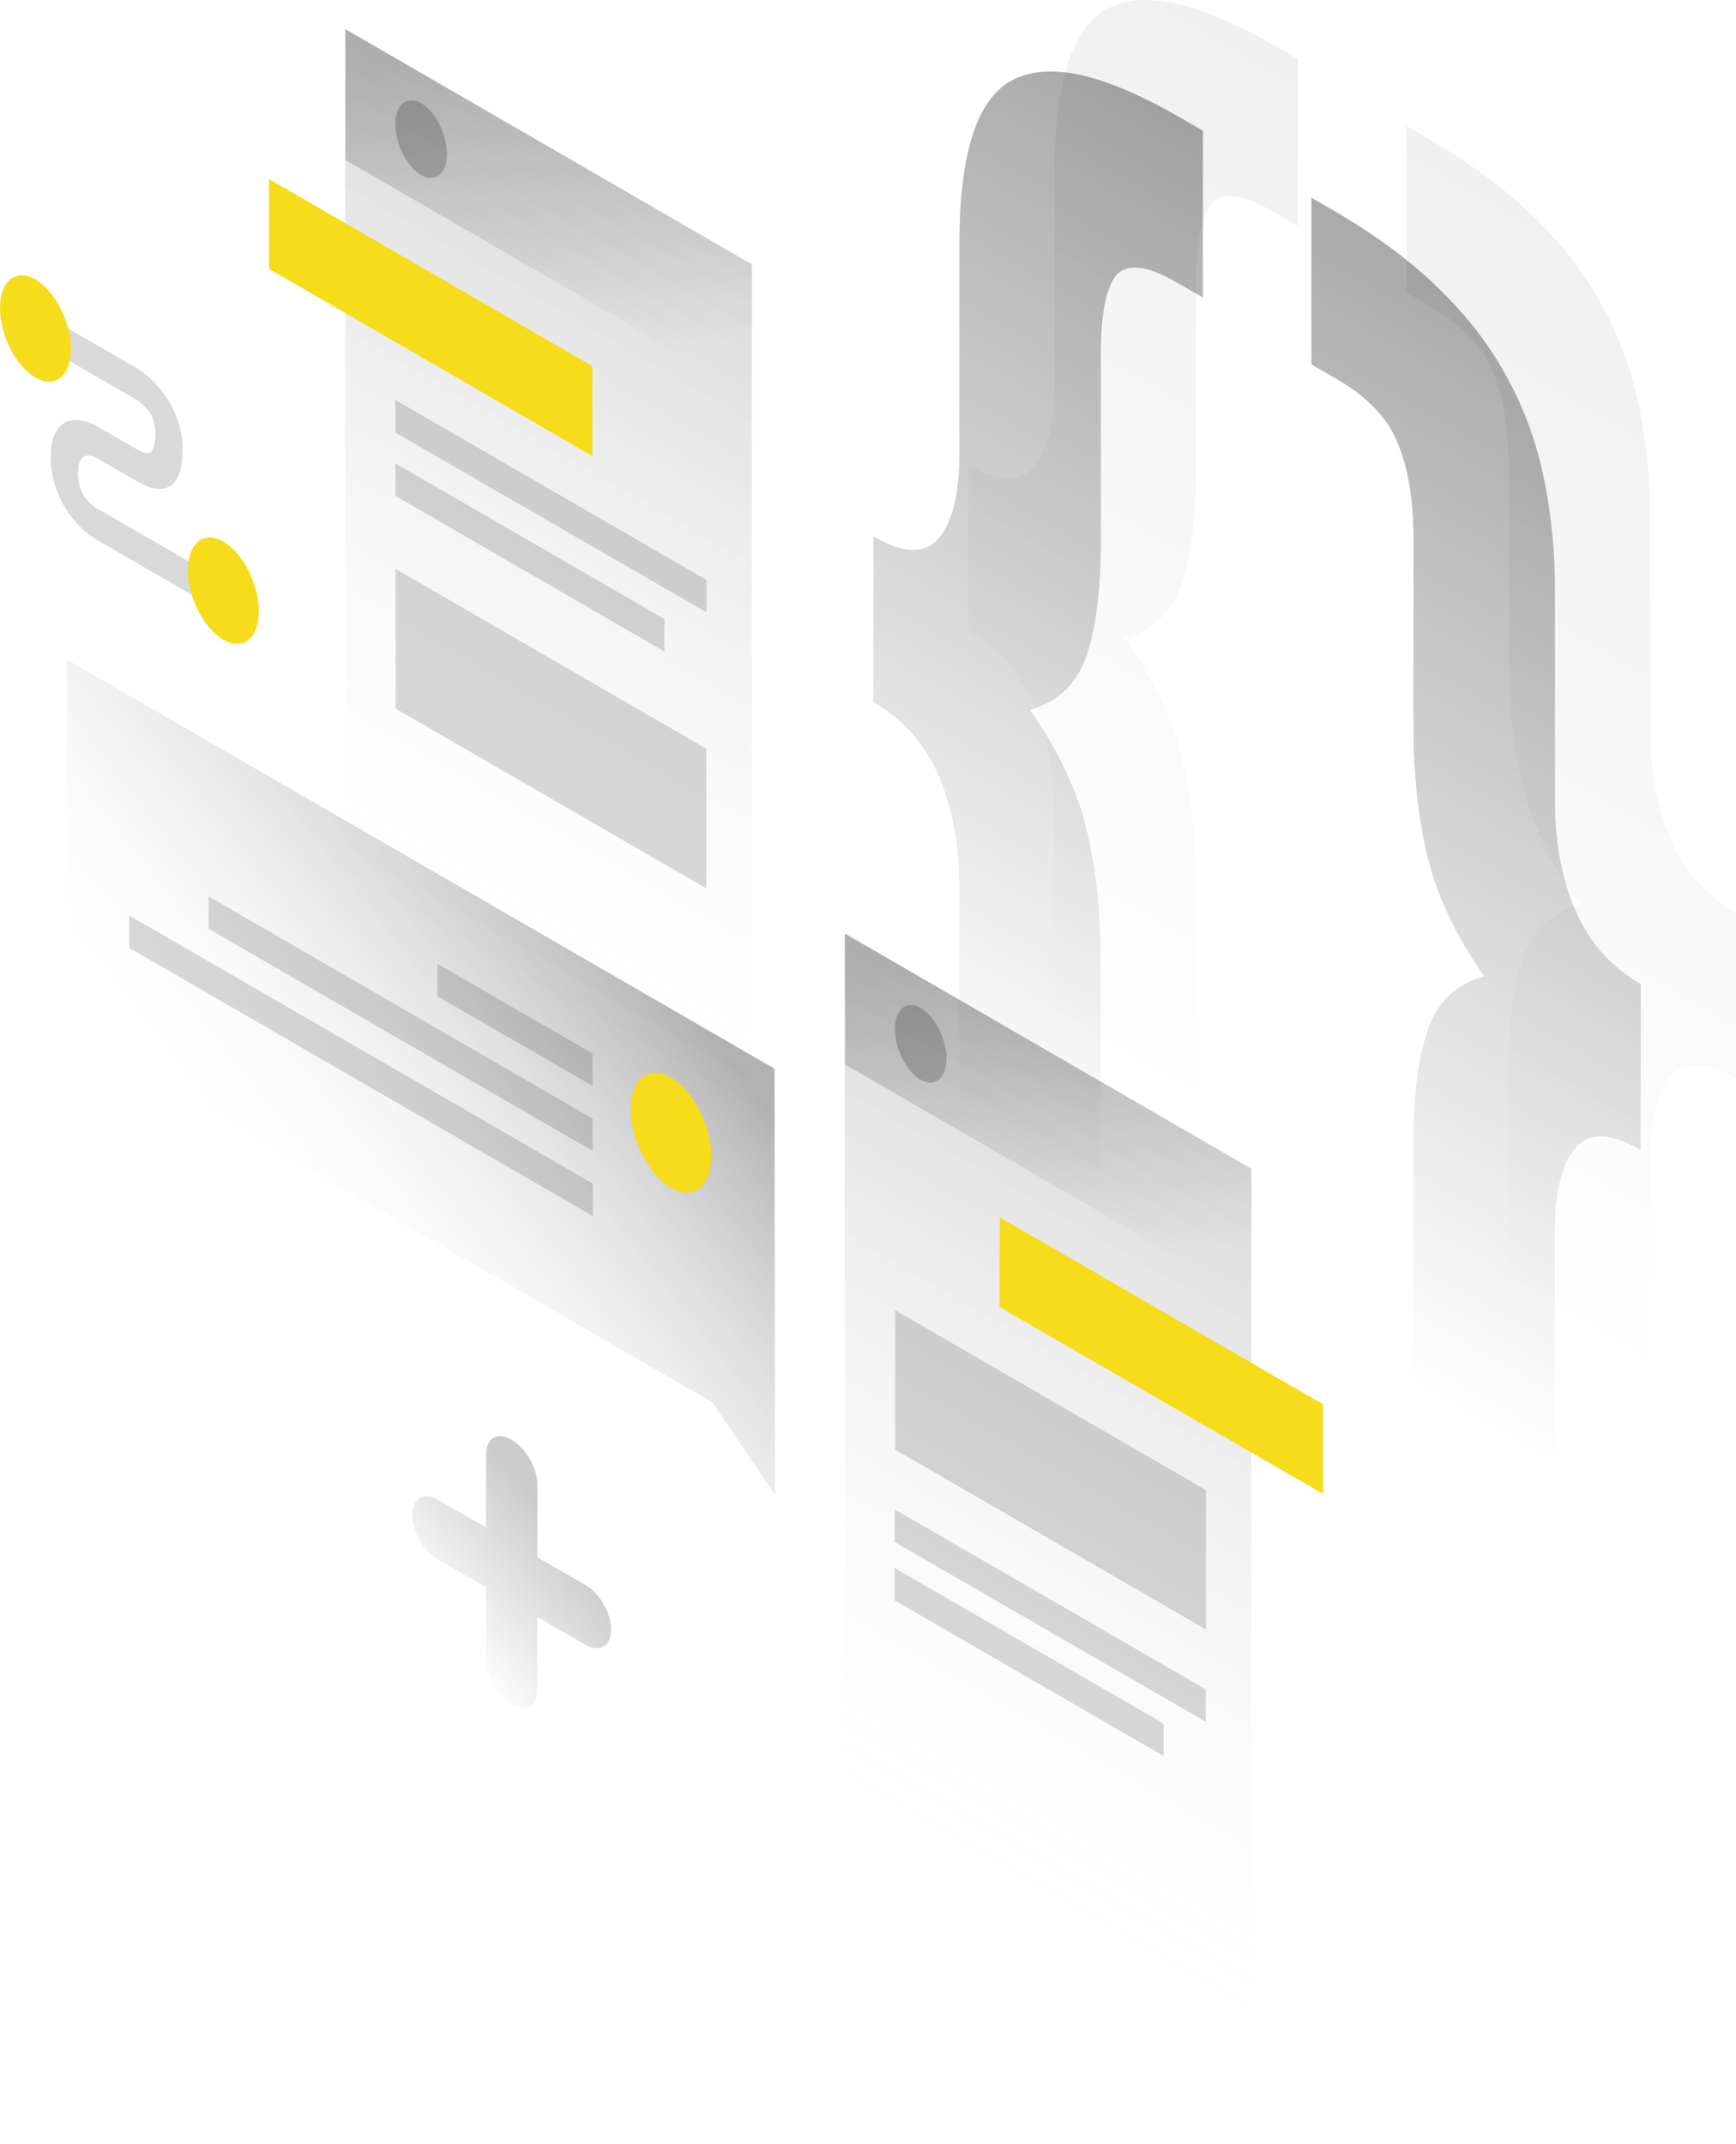 <svg width="681" height="841" viewBox="0 0 681 841" fill="none" class="hero-design">
<g id="Illustration">
<path id="Vector" opacity="0.07" d="M680.907 422.994C669.056 416.077 660.471 415.89 655.152 422.433C649.833 428.883 647.221 439.819 647.221 455.242V538.338C647.221 554.135 645.728 567.221 642.835 577.597C639.942 588.346 634.997 596.01 628.185 600.497C621.56 605.077 612.601 606.292 601.217 604.142C590.113 602.086 576.209 596.291 559.6 586.663L551.668 582.083V516.653L561.559 522.355C573.41 529.272 581.342 530.113 585.354 525.065C589.553 520.205 591.699 510.016 591.699 494.594V421.405C591.699 402.337 593.566 387.288 597.298 376.165C601.031 365.042 608.402 358.031 619.507 354.853C608.402 338.87 601.031 323.26 597.298 307.931C593.566 292.601 591.793 275.402 591.793 256.334V183.146C591.793 167.723 589.646 155.198 585.447 145.383C581.528 135.756 573.597 127.53 561.652 120.613L551.761 114.911V49.481L559.693 54.061C576.303 63.689 590.206 73.877 601.311 84.72C612.695 95.656 621.653 107.34 628.278 119.585C635.183 132.017 640.036 145.29 642.928 159.404C645.821 173.144 647.314 188.006 647.314 203.71V286.806C647.314 302.229 649.927 316.25 655.246 328.775C660.564 341.393 669.149 351.114 681 357.938L680.907 422.994Z" fill="url(#paint0_linear)"/>
<path id="Vector_2" opacity="0.07" d="M379.971 182.305C391.822 189.222 400.407 189.408 405.726 182.865C411.045 176.416 413.658 165.48 413.658 150.057V66.96C413.658 51.164 415.151 38.078 418.043 27.702C420.936 16.953 425.695 9.195 432.32 4.615C439.225 0.128 448.183 -1.087 459.288 0.969C470.672 3.119 484.669 9.008 501.279 18.636L509.21 23.216V88.646L499.319 82.944C487.468 76.027 479.35 75.093 475.151 79.953C471.232 85.001 469.179 95.189 469.179 110.612V183.8C469.179 202.868 467.313 217.917 463.58 229.04C459.848 240.07 452.476 247.174 441.372 250.352C452.476 266.336 459.848 281.945 463.58 297.275C467.313 312.604 469.086 329.803 469.086 348.871V422.06C469.086 437.482 471.045 450.008 475.058 459.635C479.257 469.45 487.375 477.769 499.226 484.592L509.117 490.294V555.724L501.185 551.144C484.576 541.517 470.579 531.235 459.194 520.298C448.09 509.456 439.132 497.865 432.227 485.433C425.602 473.189 420.843 460.009 417.95 445.801C415.057 432.061 413.564 417.199 413.564 401.496V318.399C413.564 302.977 410.951 288.956 405.633 276.431C400.314 263.812 391.729 254.091 379.878 247.267L379.971 182.305Z" fill="url(#paint1_linear)"/>
<path id="Vector_3" opacity="0.4" d="M643.581 451.036C631.731 444.119 623.146 443.932 617.827 450.475C612.508 456.925 609.895 467.861 609.895 483.284V566.38C609.895 582.177 608.402 595.263 605.51 605.638C602.617 616.387 597.671 624.052 590.859 628.539C584.234 633.119 575.276 634.334 563.892 632.184C552.788 630.128 538.884 624.332 522.274 614.705L514.343 610.125V544.695L524.234 550.396C536.084 557.313 544.016 558.154 548.029 553.107C552.228 548.246 554.374 538.058 554.374 522.635V449.447C554.374 430.379 556.24 415.33 559.973 404.206C563.705 393.083 571.077 386.073 582.181 382.895C571.077 366.911 563.705 351.301 559.973 335.972C556.24 320.643 554.467 303.444 554.467 284.376V211.187C554.467 195.764 552.321 183.239 548.122 173.425C544.203 163.797 536.271 155.572 524.327 148.655L514.436 142.953V77.523L522.367 82.103C538.977 91.73 552.881 101.919 563.985 112.762C575.369 123.698 584.327 135.382 590.953 147.627C597.858 160.058 602.71 173.331 605.603 187.445C608.496 201.186 609.989 216.048 609.989 231.751V314.847C609.989 330.27 612.601 344.291 617.92 356.816C623.239 369.435 631.824 379.156 643.675 385.979L643.581 451.036Z" fill="url(#paint2_linear)"/>
<path id="Vector_4" opacity="0.4" d="M342.646 210.346C354.497 217.263 363.082 217.45 368.401 210.907C373.72 204.457 376.332 193.521 376.332 178.098V95.002C376.332 79.205 377.825 66.119 380.718 55.744C383.611 44.995 388.37 37.236 394.995 32.656C401.9 28.17 410.858 26.955 421.963 29.011C433.347 31.161 447.344 37.05 463.954 46.677L471.885 51.257V116.687L461.994 110.986C450.143 104.069 442.025 103.134 437.826 107.995C433.907 113.042 431.854 123.23 431.854 138.653V211.842C431.854 230.91 429.987 245.959 426.255 257.082C422.522 268.112 415.151 275.215 404.046 278.394C415.151 294.377 422.522 309.987 426.255 325.316C429.987 340.646 431.76 357.845 431.76 376.913V450.101C431.76 465.524 433.72 478.049 437.732 487.677C441.932 497.491 450.05 505.81 461.901 512.634L471.792 518.336V583.766L463.86 579.186C447.25 569.558 433.253 559.276 421.869 548.34C410.765 537.497 401.807 525.907 394.902 513.475C388.276 501.23 383.518 488.051 380.625 473.843C377.732 460.103 376.239 445.241 376.239 429.537V346.441C376.239 331.018 373.626 316.997 368.307 304.472C362.989 291.853 354.404 282.132 342.553 275.309L342.646 210.346Z" fill="url(#paint3_linear)"/>
<path id="Vector_5" opacity="0.15" d="M135.491 11.438L294.963 103.695L294.87 486.275L135.397 394.018L135.491 11.438Z" fill="url(#paint4_linear)"/>
<path id="text" d="M105.537 70.232L232.35 143.607V178.846L105.537 105.471V70.232Z" fill="#F6DC1A"/>
<path id="text_2" opacity="0.15" d="M155.18 223.152L277.047 293.63V348.404L155.18 277.926V223.152Z" fill="black"/>
<path id="text_3" opacity="0.15" d="M155.087 156.88L277.14 227.452V240.164L155.087 169.686V156.88Z" fill="black"/>
<path id="text_4" opacity="0.15" d="M155.087 181.744L260.624 242.781V255.493L155.087 194.456V181.744Z" fill="black"/>
<path id="Vector_6" opacity="0.2" d="M135.491 11.438L294.963 103.695V155.011L135.491 62.754V11.438Z" fill="url(#paint5_linear)"/>
<path id="Vector_7" opacity="0.2" d="M175.336 60.418C175.336 68.176 170.763 71.821 165.164 68.643C159.566 65.372 155.087 56.492 155.087 48.734C155.087 40.975 159.659 37.33 165.258 40.508C170.763 43.78 175.336 52.659 175.336 60.418Z" fill="black"/>
<path id="Vector_8" opacity="0.15" d="M331.449 366.164L490.921 458.42L490.828 841L331.355 748.743L331.449 366.164Z" fill="url(#paint6_linear)"/>
<path id="text_5" d="M392.196 477.488L519.008 550.77V585.915L392.102 512.634L392.196 477.488Z" fill="#F6DC1A"/>
<path id="text_6" opacity="0.15" d="M351.138 513.849L473.098 584.42V639.101L351.138 568.53V513.849Z" fill="black"/>
<path id="text_7" opacity="0.15" d="M350.951 591.991L473.005 662.562V675.275L350.951 604.797V591.991Z" fill="black"/>
<path id="text_8" opacity="0.15" d="M350.951 614.985L456.488 676.022V688.734L350.951 627.697V614.985Z" fill="black"/>
<path id="Vector_9" opacity="0.2" d="M331.449 366.164L490.921 458.42V509.736L331.449 417.48V366.164Z" fill="url(#paint7_linear)"/>
<path id="Vector_10" opacity="0.2" d="M371.293 415.236C371.293 422.994 366.721 426.64 361.122 423.462C355.523 420.19 351.044 411.31 351.044 403.552C351.044 395.794 355.617 392.149 361.216 395.327C366.721 398.505 371.293 407.478 371.293 415.236Z" fill="black"/>
<path id="Vector_11" opacity="0.3" d="M303.828 419.162L26.221 258.671L26.314 403.646L279.473 550.023L304.015 586.383L303.828 419.162Z" fill="url(#paint8_linear)"/>
<path id="text_9" opacity="0.15" d="M232.443 413.18L171.603 378.034V390.747L232.443 425.892V413.18Z" fill="black"/>
<path id="text_10" opacity="0.15" d="M232.443 438.698L81.836 351.582V364.294L232.537 451.41L232.443 438.698Z" fill="black"/>
<path id="text_11" opacity="0.15" d="M232.537 464.215L50.669 359.06V371.772L232.537 476.927V464.215Z" fill="black"/>
<path id="Vector_12" d="M247.467 435.146C247.467 447.11 254.559 460.85 263.237 465.898C271.915 470.945 279.007 465.337 279.007 453.373C279.007 441.408 271.915 427.668 263.237 422.62C254.465 417.573 247.467 423.181 247.467 435.146Z" fill="#F6DC1A"/>
<path id="Vector_13" opacity="0.15" d="M53.655 156.88L16.89 135.569V123.137L53.655 144.449C56.641 146.224 61.027 149.683 64.76 155.104C68.772 160.9 71.665 168.19 71.665 176.135C71.665 184.922 69.425 189.876 65.226 191.371C61.214 192.68 56.548 190.437 53.655 188.754L38.539 179.968L38.445 179.874C37.139 179.127 35.086 178.379 33.5 178.846C32.193 179.22 30.607 180.622 30.607 185.483C30.607 190.343 32.1 193.334 33.406 195.11C34.993 197.354 37.045 198.943 38.352 199.597L38.539 199.69L84.822 226.423V238.855L38.819 212.216C35.646 210.533 31.073 207.075 27.154 201.56C22.862 195.484 19.876 187.819 19.876 179.22C19.876 170.714 22.862 166.321 27.061 165.106C30.98 163.984 35.553 165.667 38.725 167.536L53.749 176.229C55.895 177.444 57.574 178.005 58.601 177.631C59.441 177.351 60.934 176.135 60.934 169.873C60.934 165.76 59.627 163.143 58.321 161.273C56.828 159.217 54.868 157.535 53.655 156.88Z" fill="black"/>
<path id="Vector_14" d="M27.807 136.877C27.807 147.533 21.555 152.487 13.904 148.094C6.252 143.701 0 131.456 0 120.8C0 110.144 6.252 105.19 13.904 109.584C21.555 114.07 27.807 126.315 27.807 136.877Z" fill="#F6DC1A"/>
<path id="Vector_15" d="M101.525 239.696C101.525 250.352 95.273 255.306 87.621 250.913C79.969 246.52 73.718 234.275 73.718 223.619C73.718 212.963 79.969 208.009 87.621 212.402C95.273 216.889 101.525 229.134 101.525 239.696Z" fill="#F6DC1A"/>
<path id="Vector_16" opacity="0.2" d="M200.717 564.697C206.316 567.969 210.795 575.727 210.795 582.27V610.779L229.644 621.622C235.243 624.893 239.722 632.651 239.722 639.194C239.722 645.644 235.15 648.261 229.644 645.083L210.795 634.24V662.749C210.795 669.199 206.223 671.816 200.717 668.638C195.118 665.367 190.639 657.608 190.639 651.065V622.556L171.79 611.714C166.191 608.442 161.712 600.684 161.712 594.141C161.712 587.692 166.284 585.074 171.79 588.252L190.639 599.095V570.586C190.639 564.043 195.118 561.426 200.717 564.697Z" fill="url(#paint9_linear)"/>
</g>
<defs>
<linearGradient id="paint0_linear" x1="739.614" y1="68.38" x2="508.888" y2="467.584" gradientUnits="userSpaceOnUse">
<stop/>
<stop offset="1" stop-opacity="0"/>
</linearGradient>
<linearGradient id="paint1_linear" x1="628.956" y1="2.696" x2="398.23" y2="401.899" gradientUnits="userSpaceOnUse">
<stop/>
<stop offset="1" stop-opacity="0"/>
</linearGradient>
<linearGradient id="paint2_linear" x1="702.288" y1="96.421" x2="471.563" y2="495.625" gradientUnits="userSpaceOnUse">
<stop/>
<stop offset="1" stop-opacity="0"/>
</linearGradient>
<linearGradient id="paint3_linear" x1="591.63" y1="30.737" x2="360.905" y2="429.941" gradientUnits="userSpaceOnUse">
<stop/>
<stop offset="1" stop-opacity="0"/>
</linearGradient>
<linearGradient id="paint4_linear" x1="297.857" y1="105.334" x2="145.117" y2="369.506" gradientUnits="userSpaceOnUse">
<stop/>
<stop offset="1" stop-color="white" stop-opacity="0"/>
</linearGradient>
<linearGradient id="paint5_linear" x1="190.207" y1="12.219" x2="238.888" y2="150.017" gradientUnits="userSpaceOnUse">
<stop/>
<stop offset="1" stop-opacity="0"/>
</linearGradient>
<linearGradient id="paint6_linear" x1="493.807" y1="460.082" x2="341.068" y2="724.255" gradientUnits="userSpaceOnUse">
<stop/>
<stop offset="1" stop-color="white" stop-opacity="0"/>
</linearGradient>
<linearGradient id="paint7_linear" x1="386.157" y1="366.968" x2="434.839" y2="504.766" gradientUnits="userSpaceOnUse">
<stop/>
<stop offset="1" stop-opacity="0"/>
</linearGradient>
<linearGradient id="paint8_linear" x1="243.298" y1="361.146" x2="99.736" y2="473.36" gradientUnits="userSpaceOnUse">
<stop/>
<stop offset="1" stop-color="white" stop-opacity="0"/>
</linearGradient>
<linearGradient id="paint9_linear" x1="220.181" y1="601.116" x2="171.248" y2="639.644" gradientUnits="userSpaceOnUse">
<stop/>
<stop offset="1" stop-opacity="0"/>
</linearGradient>
</defs>
</svg>
